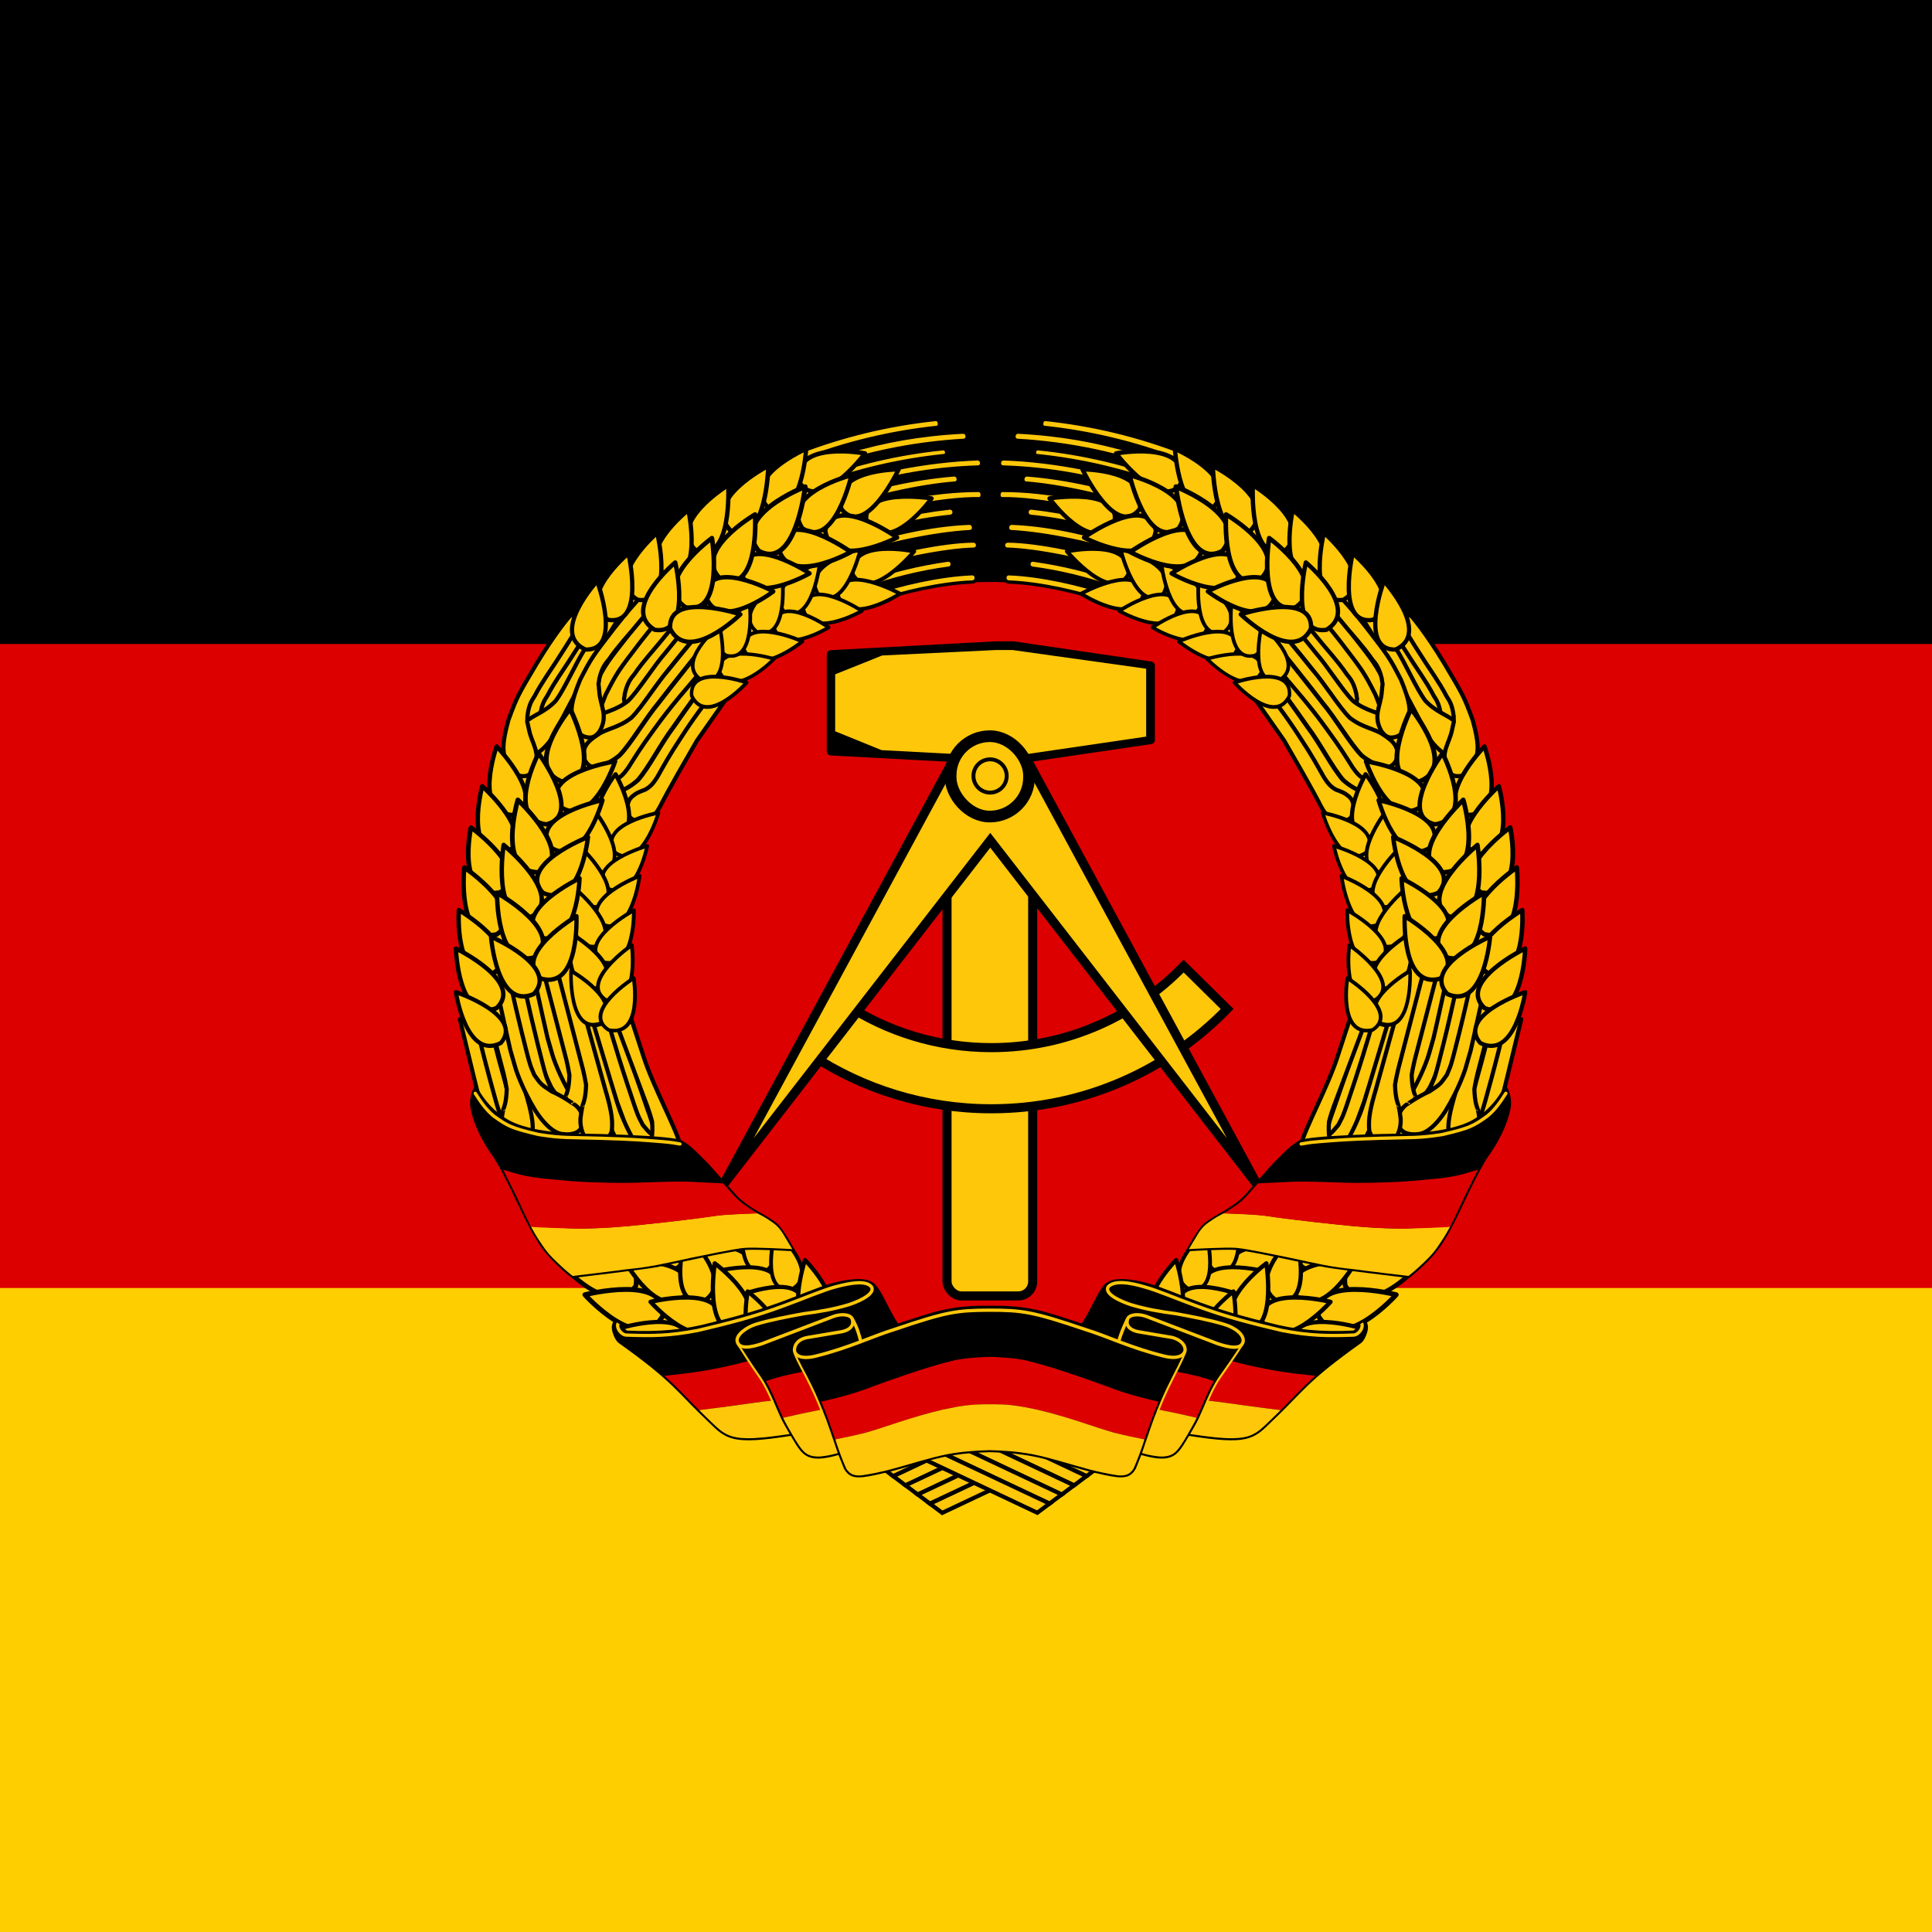 <?xml version="1.0" encoding="UTF-8" standalone="no"?>
<svg
   xmlns:dc="http://purl.org/dc/elements/1.1/"
   xmlns:cc="http://creativecommons.org/ns#"
   xmlns:rdf="http://www.w3.org/1999/02/22-rdf-syntax-ns#"
   xmlns:svg="http://www.w3.org/2000/svg"
   xmlns="http://www.w3.org/2000/svg"
   xmlns:xlink="http://www.w3.org/1999/xlink"
   xmlns:sodipodi="http://sodipodi.sourceforge.net/DTD/sodipodi-0.dtd"
   xmlns:inkscape="http://www.inkscape.org/namespaces/inkscape"
   height="480"
   width="480"
   version="1.1"
   id="svg338"
   sodipodi:docname="eg.svg"
   inkscape:version="0.92.2 (5c3e80d, 2017-08-06)">
  <defs
     id="defs342" />
  <sodipodi:namedview
     pagecolor="#ffffff"
     bordercolor="#000000"
     borderopacity="0.25"
     objecttolerance="10"
     gridtolerance="10"
     guidetolerance="10"
     inkscape:pageopacity="0"
     inkscape:pageshadow="2"
     inkscape:window-width="1415"
     inkscape:window-height="794"
     id="namedview340"
     showgrid="false"
     fit-margin-top="0"
     fit-margin-left="0"
     fit-margin-right="0"
     fit-margin-bottom="0"
     inkscape:zoom="0.3"
     inkscape:cx="-317.49935"
     inkscape:cy="300"
     inkscape:window-x="0"
     inkscape:window-y="0"
     inkscape:window-maximized="0"
     inkscape:current-layer="svg338" />
  <path
     style="stroke-width:0.8"
     d="M 0,0 V 480 H 480 V 0 Z"
     id="path2"
     inkscape:connector-curvature="0" />
  <path
     style="fill:#dd0000;stroke-width:0.8"
     d="M 0,160 V 480 H 480 V 160 Z"
     id="path4"
     inkscape:connector-curvature="0" />
  <path
     style="fill:#ffce00;stroke-width:0.8"
     d="M 0,320 V 480 H 480 V 320 Z"
     id="path6"
     inkscape:connector-curvature="0" />
  <g
     transform="matrix(0.164,0,0,0.164,112.634,203.793)"
     id="g336">
    <path
       d="m 1351.01,228.29 a 520,570.51 0 1 1 -1040,0 520,570.51 0 1 1 1040,0 z"
       transform="matrix(1.091,0,0,1.005,-93.109,-17.033)"
       id="path8"
       inkscape:connector-curvature="0"
       style="fill:#dd0000" />
    <g
       transform="translate(-896.575,-1479.218)"
       id="g29">
      <use
         height="1052.36"
         transform="matrix(-1,0,0,1,3344.188,-55.4)"
         width="744.09"
         xlink:href="#a"
         id="use10"
         x="0"
         y="0" />
      <use
         height="1052.36"
         transform="matrix(-1,0,0,1,3362.762,-41.478)"
         width="744.09"
         xlink:href="#a"
         id="use12"
         x="0"
         y="0" />
      <use
         height="1052.36"
         transform="matrix(-1,0,0,1,3381.317,-27.626)"
         width="744.09"
         xlink:href="#a"
         id="use14"
         x="0"
         y="0" />
      <use
         height="1052.36"
         transform="matrix(-1,0,0,1,3399.832,-13.725)"
         width="744.09"
         xlink:href="#a"
         id="use16"
         x="0"
         y="0" />
      <use
         height="1052.36"
         transform="matrix(-1,0,0,1,3418.376,0.166)"
         width="744.09"
         xlink:href="#a"
         id="use18"
         x="0"
         y="0" />
      <use
         height="1052.36"
         transform="translate(74.619,-55.507)"
         width="744.09"
         xlink:href="#a"
         id="use20"
         x="0"
         y="0" />
      <use
         height="1052.36"
         transform="translate(55.839,-41.547)"
         width="744.09"
         xlink:href="#a"
         id="use22"
         x="0"
         y="0" />
      <use
         height="1052.36"
         transform="translate(37.06,-27.587)"
         width="744.09"
         xlink:href="#a"
         id="use24"
         x="0"
         y="0" />
      <use
         height="1052.36"
         transform="translate(18.475,-13.765)"
         width="744.09"
         xlink:href="#a"
         id="use26"
         x="0"
         y="0" />
      <path
         id="a"
         d="m 1605.68,2445.31 175.51,82.98 18.55,-13.92 -164.76,-77.69 z"
         inkscape:connector-curvature="0"
         style="fill:#ffc709;stroke:#000000;stroke-width:6.25" />
    </g>
    <g
       transform="translate(-896.575,-1479.218)"
       id="g45">
      <path
         d="m 1718.03,1214.38 -249.53,13.4 v 66.6 13.81 66.59 l 249.53,13.41 h 27.03 l 208.06,-30.56 v -49.44 -13.81 -49.44 l -208.06,-30.56 z"
         id="path31"
         inkscape:connector-curvature="0"
         style="stroke:#000000;stroke-width:12.5;stroke-linejoin:round" />
      <rect
         height="734.85"
         rx="21.87"
         width="129.76"
         x="1644.46"
         y="1464.95"
         id="rect33"
         style="fill:#ffc709;stroke:#000000;stroke-width:13.75;stroke-linejoin:round" />
      <path
         d="m 2002.87,1700.09 c -73.75,76.15 -176.98,123.57 -291.28,123.57 -81.71,0 -157.75,-24.29 -221.44,-65.91 l -51.9,76.72 c 78.5,51.66 172.4,81.81 273.34,81.81 140.09,0 266.67,-58.01 357.22,-151.19 z"
         id="path35"
         inkscape:connector-curvature="0"
         style="fill:#ffc709;stroke:#000000;stroke-width:13.75" />
      <path
         d="m 1662.75,1371.5 -357.41,660.16 404.6,-522.13 404.62,522.13 -357.37,-660.16 -47.22,66.31 z"
         id="path37"
         inkscape:connector-curvature="0"
         style="fill:#ffc709;stroke:#000000;stroke-width:13.75" />
      <path
         d="m 1717.6,1221.35 -171.41,8.22 -71.18,28.57 v 86.28 l 70.25,28.57 172.34,9.15 h 26.27 l 202.27,-29.67 v -44.33 -12.78 -45.73 l -202.27,-28.28 z"
         id="path39"
         inkscape:connector-curvature="0"
         style="fill:#ffc709" />
      <rect
         height="121.74"
         rx="59.4"
         width="118.79"
         x="1649.9"
         y="1351.86"
         id="rect41"
         style="fill:#ffc709;stroke:#000000;stroke-width:17.72;stroke-linejoin:round" />
      <path
         d="m 1734.85,1412.92 a 26.52,26.52 0 1 1 -53.04,0 26.52,26.52 0 1 1 53.04,0 z"
         transform="matrix(0.949,0,0,0.949,88.46,71.264)"
         id="path43"
         inkscape:connector-curvature="0"
         style="fill:#ffc709;stroke:#000000;stroke-width:6.25;stroke-linejoin:round" />
    </g>
    <g
       id="b"
       transform="translate(-896.575,-1479.218)">
      <path
         d="M 1247.35,2299.71 1022.76,2048.55 934.61,1733.4 966,1442.39 l 143.7,-278.94 222.18,-171.46 132.82,-49.51 37.44,54.34 65.2,19.32 -37.43,31.39 -4.83,80.91 -227.01,148.52 -137.66,229.42 -13.28,258.41 68.83,224.6 263.23,251.16 z"
         id="path47"
         inkscape:connector-curvature="0"
         style="fill:#ffc709" />
      <g
         id="g75">
        <use
           height="1052.36"
           transform="rotate(-1.89,3472.059,2550.253)"
           width="744.09"
           xlink:href="#c"
           id="use49"
           x="0"
           y="0" />
        <use
           height="1052.36"
           transform="rotate(-2.066,2237.845,4254.955)"
           width="744.09"
           xlink:href="#d"
           id="use51"
           x="0"
           y="0" />
        <use
           height="1052.36"
           transform="translate(-120.225,6.374)"
           width="744.09"
           xlink:href="#d"
           id="use53"
           x="0"
           y="0" />
        <use
           height="1052.36"
           transform="matrix(1,-0.02,0.02,1,-84.543,89.982)"
           width="744.09"
           xlink:href="#c"
           id="use55"
           x="0"
           y="0" />
        <use
           height="1052.36"
           transform="matrix(0.886,1.7663e-4,-1.9689e-4,0.988,147.291,-0.549)"
           width="744.09"
           xlink:href="#c"
           id="use57"
           x="0"
           y="0" />
        <use
           height="1052.36"
           transform="translate(56.086,-19.554)"
           width="744.09"
           xlink:href="#c"
           id="use59"
           x="0"
           y="0" />
        <use
           height="1052.36"
           transform="translate(-25.226,-14.844)"
           width="744.09"
           xlink:href="#d"
           id="use61"
           x="0"
           y="0" />
        <use
           height="1052.36"
           transform="rotate(-3.49,1623.299,861.923)"
           width="744.09"
           xlink:href="#d"
           id="use63"
           x="0"
           y="0" />
        <use
           height="1052.36"
           transform="matrix(1,-0.03,0.03,1,80.701,100.789)"
           width="744.09"
           xlink:href="#c"
           id="use65"
           x="0"
           y="0" />
        <use
           height="1052.36"
           transform="translate(23.908,16.696)"
           width="744.09"
           xlink:href="#c"
           id="use67"
           x="0"
           y="0" />
        <path
           id="c"
           d="m 991.04,1855.71 c 0,0 8.82,28.99 30.21,63.99 23.74,36.42 41.25,34.85 41.25,34.85 0,0 26.61,4.85 30.37,-15.94 1.4,-20.79 -12.67,-28.28 -12.67,-28.75 0,0.47 -15.36,-11.27 -35.2,-20.16 -17.02,-11.23 -15.93,-11 -25.78,-24.61 -6.1,-15.48 -4.22,-4.7 -19.22,-65.23 -15,-60.53 -21.25,-94.22 -21.72,-94.22 l -21.49,4.21 19.46,88.14 6.81,30.03 z"
           inkscape:connector-curvature="0"
           style="fill:#ffc709;stroke:#000000;stroke-width:6.25;stroke-linejoin:round" />
        <path
           id="d"
           d="m 1049.23,1688.66 40.82,156.98 c 0,0 4.89,17.06 7.61,34.47 -0.57,20.69 -4.54,28.81 -4.54,28.81 -0.47,0 -2.6,10.95 -4.01,22.2 -0.94,15.47 5.58,26.24 5.58,25.77 0,0.47 4.99,8.28 20.16,9.69 17.5,-0.47 20.15,-12.97 20.15,-12.97 0,0 2.7,-1.25 1.98,-18.75 -0.73,-17.5 -9.48,-45 -9.48,-45 l -58.75,-212 z"
           inkscape:connector-curvature="0"
           style="fill:#ffc709;stroke:#000000;stroke-width:6.25;stroke-linejoin:round" />
        <use
           height="1052.36"
           transform="rotate(-4.254,2118.741,-308.624)"
           width="744.09"
           xlink:href="#c"
           id="use71"
           x="0"
           y="0" />
        <path
           d="m 1130.62,1752.82 56.1,149.93 c 0,0 6.54,16.22 10.96,33.1 1.48,20.6 -1.66,29.22 -1.66,29.22 -0.47,0.06 -1.51,11.21 -1.8,22.57 0.6,15.48 8.14,25.24 8.09,24.78 0.05,0.46 5.79,7.5 21,6.76 17.36,-2.93 18.76,-15.7 18.76,-15.7 0,0 2.57,-16.63 -2.23,-32.95 -3.86,-20.53 -40.61,-87.86 -55.16,-133.38 l -32.42,-99.19 z"
           id="path73"
           inkscape:connector-curvature="0"
           style="fill:#ffc709;stroke:#000000;stroke-width:6.25;stroke-linejoin:round" />
      </g>
      <g
         id="g102">
        <use
           height="1052.36"
           transform="translate(35.036,6.846)"
           width="744.09"
           xlink:href="#e"
           id="use77"
           x="0"
           y="0" />
        <use
           height="1052.36"
           transform="translate(19.367,-0.654)"
           width="744.09"
           xlink:href="#e"
           id="use79"
           x="0"
           y="0" />
        <use
           height="1052.36"
           transform="rotate(7.458,1442.696,2300.196)"
           width="744.09"
           xlink:href="#e"
           id="use81"
           x="0"
           y="0" />
        <use
           height="1052.36"
           transform="rotate(-8.402,933.961,2090.926)"
           width="744.09"
           xlink:href="#f"
           id="use83"
           x="0"
           y="0" />
        <path
           id="e"
           d="m 1072.69,1170.14 c 0,0 -21.08,23.85 -50.19,72.22 -28.17,47.44 -29.37,49.38 -42.5,85 -9.38,34.69 -9.47,46.41 -2.97,65.78 8.38,15.62 16.58,18.91 24.22,19.22 7.64,0.31 11.57,-1.78 17.18,-10.41 11.25,-25.53 -2.93,-38.34 -7.18,-59.59 -4.25,-21.25 -2.49,-4.91 -2.5,-20.65 2.34,-20.9 8.9,-26.37 11.72,-32.01 4.22,-7.97 7.2,-13.98 30.78,-49.17 24.52,-37.54 36.25,-58.17 36.25,-58.17 0,0 2.59,-8.39 -3.08,-12.5 -5.43,-3.94 -11.73,0.28 -11.73,0.28 z"
           inkscape:connector-curvature="0"
           style="fill:#ffc709;stroke:#000000;stroke-width:6.25" />
        <use
           height="1052.36"
           transform="translate(-22.622,-33.453)"
           width="744.09"
           xlink:href="#f"
           id="use86"
           x="0"
           y="0" />
        <use
           height="1052.36"
           transform="rotate(6.718,1377.739,2562.182)"
           width="744.09"
           xlink:href="#e"
           id="use88"
           x="0"
           y="0" />
        <use
           height="1052.36"
           transform="translate(-5.051,-25.441)"
           width="744.09"
           xlink:href="#f"
           id="use90"
           x="0"
           y="0" />
        <use
           height="1052.36"
           transform="rotate(6.949,1534.894,2190.836)"
           width="744.09"
           xlink:href="#e"
           id="use92"
           x="0"
           y="0" />
        <path
           id="f"
           d="m 1286.66,1173.43 c 0,0 -46.05,55.18 -62.91,76.43 -20.14,23.13 -40.43,57.03 -57.5,74.06 -19.89,15.63 -37.5,16.1 -51.25,25.94 -15.63,10.32 -19.06,15.94 -21.25,26.25 -1.72,14.07 10.53,26.25 25,23.75 14,0.32 32.5,-19.5 32.5,-19.5 0,0 25.15,-34.35 42.5,-58 38.47,-56.49 110.75,-137.5 110.75,-137.5 z"
           inkscape:connector-curvature="0"
           style="fill:#ffc709;stroke:#000000;stroke-width:6.25" />
        <use
           height="1052.36"
           transform="matrix(1.106,-0.044,0.053,1.048,-211.825,44.918)"
           width="744.09"
           xlink:href="#f"
           id="use95"
           x="0"
           y="0" />
        <use
           height="1052.36"
           transform="rotate(2.963,1455.412,554.904)"
           width="744.09"
           xlink:href="#g"
           id="use97"
           x="0"
           y="0" />
        <use
           height="1052.36"
           transform="matrix(1.125,-0.125,0.143,0.992,-325.248,250.87)"
           width="744.09"
           xlink:href="#f"
           id="use99"
           x="0"
           y="0" />
        <path
           id="g"
           d="m 1324.2,1275.25 c 0,0 -6.23,8.37 -58.65,83.36 -47.27,81.57 -54.3,96.83 -54.3,96.83 0,0 -7.49,15.67 -15.62,20.67 -8.13,5 -22.42,5.24 -26.88,2.19 -4.25,-2.91 -6.56,-3.28 -8.75,-18.44 1.1,-9.06 3.53,-12.78 7.09,-16.34 7.3,-6.15 11.13,-7.31 20.31,-10.76 8.97,-5.26 12.28,-10.05 18.11,-18.91 11.41,-20.21 16.46,-30.07 35.84,-59.66 25.09,-39.08 45.16,-63.14 68.33,-93.95 z"
           inkscape:connector-curvature="0"
           style="fill:#ffc709;stroke:#000000;stroke-width:6.25" />
      </g>
      <g
         id="g190">
        <path
           d="m 1627.16,871.97 c -72.04,7.59 -141.32,24.5 -206.53,49.66 l 5.56,11.15 c 65.15,-24.99 133.59,-41.32 202.97,-48.69 6.04,-0.68 4.7,-12.78 -2,-12.12 z"
           id="path104"
           inkscape:connector-curvature="0"
           style="fill:#ffc709;stroke:#000000;stroke-width:5.14;stroke-linecap:round;stroke-linejoin:round" />
        <path
           d="m 1668.81,891.22 c -66.16,3.43 -119.49,13.52 -174.59,29.62 -21.42,6.15 -42.54,13.26 -63.34,21.25 l 5.65,11.32 c 74.64,-28.39 153.64,-45.22 233.38,-49.75 7.35,-0.8 6.31,-12.32 -1.1,-12.44 z"
           id="path106"
           inkscape:connector-curvature="0"
           style="fill:#ffc709;stroke:#000000;stroke-width:5;stroke-linecap:round;stroke-linejoin:round" />
        <path
           d="m 1638.19,916.41 c -67.28,6.84 -133.74,22.31 -197,46.25 l 4.75,9.5 c 62.31,-23.45 127.75,-38.58 193.97,-45.38 6.13,-0.44 4.89,-10.94 -1.72,-10.37 z"
           id="path108"
           inkscape:connector-curvature="0"
           style="fill:#ffc709;stroke:#000000;stroke-width:5;stroke-linecap:round;stroke-linejoin:round" />
        <path
           d="m 1449.69,979.66 5.62,11.22 c 88.96,-32.39 168.25,-44.8 236.41,-46.82 7.07,-0.43 7.09,-11.94 -0.94,-12.37 -77.42,2.68 -166.49,19.97 -241.09,47.97 z"
           id="path110"
           inkscape:connector-curvature="0"
           style="fill:#ffc709;stroke:#000000;stroke-width:5;stroke-linecap:round;stroke-linejoin:round" />
        <path
           d="m 1654.69,956.06 c -59.27,4.9 -125.95,18.84 -194.69,44.19 l 5.75,11.47 c 59.11,-21.89 138.31,-39.45 191.09,-43.34 7.34,-1.09 5.61,-12.91 -2.15,-12.32 z"
           id="path112"
           inkscape:connector-curvature="0"
           style="fill:#ffc709;stroke:#000000;stroke-width:5;stroke-linecap:round;stroke-linejoin:round" />
        <path
           d="m 1471.38,1022.91 5.59,11.18 c 60.17,-22.09 158.98,-42.99 216.34,-42.03 6.2,-0.48 5.69,-12.04 -0.53,-12.53 -71.94,-0.04 -147.15,16.44 -221.4,43.38 z"
           id="path114"
           inkscape:connector-curvature="0"
           style="fill:#ffc709;stroke:#000000;stroke-width:5;stroke-linecap:round;stroke-linejoin:round" />
        <path
           d="m 1648.13,1006.22 c -56.4,6.45 -112.14,19.57 -165.54,39.09 l 5.6,11.16 c 50.27,-18.16 105.78,-32.17 161.37,-37.72 8.24,-1.16 7.09,-13.05 -1.43,-12.53 z"
           id="path116"
           inkscape:connector-curvature="0"
           style="fill:#ffc709;stroke:#000000;stroke-width:5;stroke-linecap:round;stroke-linejoin:round" />
        <path
           d="m 1493.75,1067.59 5.63,11.19 c 49.24,-17.66 127.05,-34.13 180,-36.87 7.69,-0.88 6.67,-12.49 -1.07,-12.69 -61.98,2.35 -129.52,19.07 -184.56,38.37 z"
           id="path118"
           inkscape:connector-curvature="0"
           style="fill:#ffc709;stroke:#000000;stroke-width:5;stroke-linecap:round;stroke-linejoin:round" />
        <path
           d="m 1683.91,1056.22 c -45.91,0.35 -126.34,17.26 -177.97,35.66 l 5.62,11.21 c 49.35,-17.46 130.66,-33.53 172.94,-34.53 8.52,-0.09 8.33,-12.25 -0.59,-12.34 z"
           id="path120"
           inkscape:connector-curvature="0"
           style="fill:#ffc709;stroke:#000000;stroke-width:5;stroke-linecap:round;stroke-linejoin:round" />
        <path
           d="m 1644.75,1085.25 c -43.05,6.13 -85.59,16.45 -126.66,30.91 l 5.6,11.15 c 39.21,-14.21 82.91,-24.7 123.65,-30.03 7.86,-1.66 5.99,-13.72 -2.59,-12.03 z"
           id="path122"
           inkscape:connector-curvature="0"
           style="fill:#ffc709;stroke:#000000;stroke-width:5;stroke-linecap:round;stroke-linejoin:round" />
        <path
           d="m 1682.31,1105.81 c -47.42,1.7 -109.34,15.64 -153.78,31.19 l 5.63,11.22 c 41.43,-14.3 100.57,-28.18 148.34,-29.91 8.66,-0.47 7.93,-13.03 -0.19,-12.5 z"
           id="path124"
           inkscape:connector-curvature="0"
           style="fill:#ffc709;stroke:#000000;stroke-width:5;stroke-linecap:round;stroke-linejoin:round" />
        <use
           height="1052.36"
           transform="matrix(-0.343,0.887,-0.905,-0.334,3477.79,854.275)"
           width="744.09"
           xlink:href="#h"
           id="use126"
           x="0"
           y="0" />
        <use
           height="1052.36"
           transform="matrix(-0.615,-0.669,-0.684,0.602,3316.868,691.159)"
           width="744.09"
           xlink:href="#h"
           id="use128"
           x="0"
           y="0" />
        <use
           height="1052.36"
           transform="matrix(0.083,0.914,-0.907,0.084,3016.55,99.302)"
           width="744.09"
           xlink:href="#h"
           id="use130"
           x="0"
           y="0" />
        <use
           height="1052.36"
           transform="matrix(-0.533,-0.689,-0.688,0.541,3192.195,841.391)"
           width="744.09"
           xlink:href="#h"
           id="use132"
           x="0"
           y="0" />
        <use
           height="1052.36"
           transform="matrix(0.19,0.877,-0.878,0.19,2808.218,-31.802)"
           width="744.09"
           xlink:href="#h"
           id="use134"
           x="0"
           y="0" />
        <use
           height="1052.36"
           transform="matrix(-0.491,-0.685,-0.654,0.547,3044.978,852.348)"
           width="744.09"
           xlink:href="#h"
           id="use136"
           x="0"
           y="0" />
        <use
           height="1052.36"
           transform="matrix(0.366,0.78,-0.814,0.351,2481.48,-198.43)"
           width="744.09"
           xlink:href="#h"
           id="use138"
           x="0"
           y="0" />
        <use
           height="1052.36"
           transform="matrix(-0.637,-0.598,-0.6,0.653,3042.67,610.864)"
           width="744.09"
           xlink:href="#h"
           id="use140"
           x="0"
           y="0" />
        <use
           height="1052.36"
           transform="matrix(-0.67,-0.481,-0.485,0.675,2829.417,493.665)"
           width="744.09"
           xlink:href="#h"
           id="use142"
           x="0"
           y="0" />
        <use
           height="1052.36"
           transform="matrix(0.371,0.758,-0.797,0.353,2397.734,-146.032)"
           width="744.09"
           xlink:href="#h"
           id="use144"
           x="0"
           y="0" />
        <use
           height="1052.36"
           transform="matrix(0.463,0.718,-0.743,0.447,2175.161,-239.825)"
           width="744.09"
           xlink:href="#h"
           id="use146"
           x="0"
           y="0" />
        <use
           height="1052.36"
           transform="matrix(-0.676,-0.537,-0.485,0.733,2793.343,479.053)"
           width="744.09"
           xlink:href="#h"
           id="use148"
           x="0"
           y="0" />
        <use
           height="1052.36"
           transform="matrix(-0.346,1.022,-0.995,-0.353,3562.619,617.299)"
           width="744.09"
           xlink:href="#h"
           id="use150"
           x="0"
           y="0" />
        <use
           height="1052.36"
           transform="matrix(0.276,0.987,-1.002,0.271,2925.568,-443.521)"
           width="744.09"
           xlink:href="#h"
           id="use152"
           x="0"
           y="0" />
        <use
           height="1052.36"
           transform="matrix(0.329,1.06,-1.033,0.339,2874.447,-601.977)"
           width="744.09"
           xlink:href="#h"
           id="use154"
           x="0"
           y="0" />
        <use
           height="1052.36"
           transform="matrix(0.394,1.005,-0.975,0.407,2654.295,-641.523)"
           width="744.09"
           xlink:href="#h"
           id="use156"
           x="0"
           y="0" />
        <use
           height="1052.36"
           transform="matrix(0.529,0.875,-0.893,0.511,2329.721,-667.553)"
           width="744.09"
           xlink:href="#h"
           id="use158"
           x="0"
           y="0" />
        <use
           height="1052.36"
           transform="matrix(0.553,0.869,-0.872,0.55,2224.343,-695.508)"
           width="744.09"
           xlink:href="#h"
           id="use160"
           x="0"
           y="0" />
        <use
           height="1052.36"
           transform="matrix(0.546,0.87,-0.876,0.539,2193.914,-646.094)"
           width="744.09"
           xlink:href="#h"
           id="use162"
           x="0"
           y="0" />
        <use
           height="1052.36"
           transform="matrix(0.643,0.795,-0.795,0.644,1918.417,-719.244)"
           width="744.09"
           xlink:href="#h"
           id="use164"
           x="0"
           y="0" />
        <use
           height="1052.36"
           transform="matrix(-0.902,-0.482,-0.476,0.914,3261.291,-164.293)"
           width="744.09"
           xlink:href="#h"
           id="use166"
           x="0"
           y="0" />
        <use
           height="1052.36"
           transform="matrix(-0.151,1.076,-0.989,-0.165,3427.625,265.658)"
           width="744.09"
           xlink:href="#h"
           id="use168"
           x="0"
           y="0" />
        <use
           height="1052.36"
           transform="matrix(-0.625,-0.863,-0.861,0.626,3629.281,738.961)"
           width="744.09"
           xlink:href="#h"
           id="use170"
           x="0"
           y="0" />
        <use
           height="1052.36"
           transform="matrix(0.113,1.054,-1.068,0.112,3255.83,-187.438)"
           width="744.09"
           xlink:href="#h"
           id="use172"
           x="0"
           y="0" />
        <use
           height="1052.36"
           transform="matrix(-0.643,-0.895,-0.86,0.669,3573.671,714.918)"
           width="744.09"
           xlink:href="#h"
           id="use174"
           x="0"
           y="0" />
        <use
           height="1052.36"
           transform="matrix(-0.631,-0.811,-0.803,0.638,3401.265,725.676)"
           width="744.09"
           xlink:href="#h"
           id="use176"
           x="0"
           y="0" />
        <use
           height="1052.36"
           transform="matrix(0.243,1.15,-1.131,0.247,3178.236,-491.238)"
           width="744.09"
           xlink:href="#h"
           id="use178"
           x="0"
           y="0" />
        <use
           height="1052.36"
           transform="matrix(0.42,0.998,-1.023,0.41,2755.035,-595.91)"
           width="744.09"
           xlink:href="#h"
           id="use180"
           x="0"
           y="0" />
        <use
           height="1052.36"
           transform="matrix(-0.701,-0.75,-0.713,0.736,3252.822,527.553)"
           width="744.09"
           xlink:href="#h"
           id="use182"
           x="0"
           y="0" />
        <use
           height="1052.36"
           transform="matrix(0.518,0.963,-0.977,0.51,2521.404,-702.495)"
           width="744.09"
           xlink:href="#h"
           id="use184"
           x="0"
           y="0" />
        <use
           height="1052.36"
           transform="matrix(0.555,0.88,-0.893,0.547,2286.381,-655.249)"
           width="744.09"
           xlink:href="#h"
           id="use186"
           x="0"
           y="0" />
        <use
           height="1052.36"
           transform="matrix(-0.843,-0.63,-0.636,0.836,3196.744,280.274)"
           width="744.09"
           xlink:href="#h"
           id="use188"
           x="0"
           y="0" />
      </g>
      <g
         id="g222">
        <use
           height="1052.36"
           transform="matrix(1.026,-0.528,0.573,0.907,-861.659,1048.425)"
           width="744.09"
           xlink:href="#h"
           id="use192"
           x="0"
           y="0" />
        <use
           height="1052.36"
           transform="matrix(0.997,-0.643,0.649,0.987,-930.816,1060.041)"
           width="744.09"
           xlink:href="#h"
           id="use194"
           x="0"
           y="0" />
        <use
           height="1052.36"
           transform="matrix(0.815,-0.58,0.58,0.815,-592.241,1352.839)"
           width="744.09"
           xlink:href="#h"
           id="use196"
           x="0"
           y="0" />
        <use
           height="1052.36"
           transform="matrix(-0.638,0.77,0.77,0.638,447.743,256.136)"
           width="744.09"
           xlink:href="#h"
           id="use198"
           x="0"
           y="0" />
        <use
           height="1052.36"
           transform="matrix(0.97,-0.373,0.369,0.981,-359.44,775.603)"
           width="744.09"
           xlink:href="#h"
           id="use200"
           x="0"
           y="0" />
        <use
           height="1052.36"
           transform="matrix(0.872,-0.489,0.489,0.872,-387.22,1051.731)"
           width="744.09"
           xlink:href="#h"
           id="use202"
           x="0"
           y="0" />
        <use
           height="1052.36"
           transform="matrix(-0.582,0.852,0.843,0.588,306.333,315.273)"
           width="744.09"
           xlink:href="#h"
           id="use204"
           x="0"
           y="0" />
        <use
           height="1052.36"
           transform="matrix(0.884,-0.56,0.565,0.875,-583.406,1190.914)"
           width="744.09"
           xlink:href="#h"
           id="use206"
           x="0"
           y="0" />
        <use
           height="1052.36"
           transform="matrix(-0.464,0.835,0.805,0.521,355.423,408.478)"
           width="744.09"
           xlink:href="#h"
           id="use208"
           x="0"
           y="0" />
        <use
           height="1052.36"
           transform="matrix(0.801,-0.522,0.523,0.8,-338.183,1241.306)"
           width="744.09"
           xlink:href="#h"
           id="use210"
           x="0"
           y="0" />
        <use
           height="1052.36"
           transform="matrix(-0.508,0.751,0.761,0.494,518.206,565.621)"
           width="744.09"
           xlink:href="#h"
           id="use212"
           x="0"
           y="0" />
        <use
           height="1052.36"
           transform="matrix(0.756,-0.655,0.655,0.756,-495.344,1475.821)"
           width="744.09"
           xlink:href="#h"
           id="use214"
           x="0"
           y="0" />
        <use
           height="1052.36"
           transform="matrix(-0.486,0.917,0.919,0.485,131.567,481.125)"
           width="744.09"
           xlink:href="#h"
           id="use216"
           x="0"
           y="0" />
        <use
           height="1052.36"
           transform="matrix(-0.479,0.878,0.878,0.479,246.401,569.174)"
           width="744.09"
           xlink:href="#h"
           id="use218"
           x="0"
           y="0" />
        <use
           height="1052.36"
           transform="matrix(-0.6,0.8,0.8,0.6,577.924,381.368)"
           width="744.09"
           xlink:href="#h"
           id="use220"
           x="0"
           y="0" />
      </g>
      <g
         id="g283">
        <use
           height="1052.36"
           transform="matrix(0.936,0.489,-0.497,0.916,983.921,-666.368)"
           width="744.09"
           xlink:href="#h"
           id="use224"
           x="0"
           y="0" />
        <use
           height="1052.36"
           transform="matrix(0.98,0.422,-0.428,0.957,802.465,-617.112)"
           width="744.09"
           xlink:href="#h"
           id="use226"
           x="0"
           y="0" />
        <use
           height="1052.36"
           transform="matrix(1.065,0.358,-0.386,0.966,635.747,-512.668)"
           width="744.09"
           xlink:href="#h"
           id="use228"
           x="0"
           y="0" />
        <use
           height="1052.36"
           transform="matrix(1.034,0.279,-0.273,1.068,457.004,-558.32)"
           width="744.09"
           xlink:href="#h"
           id="use230"
           x="0"
           y="0" />
        <use
           height="1052.36"
           transform="matrix(1.049,0.23,-0.236,1.025,370.937,-374.891)"
           width="744.09"
           xlink:href="#h"
           id="use232"
           x="0"
           y="0" />
        <use
           height="1052.36"
           transform="matrix(0.804,0.782,-0.836,0.751,1803.706,-700.167)"
           width="744.09"
           xlink:href="#h"
           id="use234"
           x="0"
           y="0" />
        <use
           height="1052.36"
           transform="matrix(-1.042,-0.175,-0.177,1.033,2387.776,-249.431)"
           width="744.09"
           xlink:href="#h"
           id="use236"
           x="0"
           y="0" />
        <use
           height="1052.36"
           transform="matrix(0.88,0.611,-0.627,0.857,1323.951,-663.133)"
           width="744.09"
           xlink:href="#h"
           id="use238"
           x="0"
           y="0" />
        <use
           height="1052.36"
           transform="matrix(0.72,0.61,-0.708,0.692,1725.51,-343.746)"
           width="744.09"
           xlink:href="#h"
           id="use240"
           x="0"
           y="0" />
        <use
           height="1052.36"
           transform="matrix(-0.839,-0.141,-0.129,0.896,2187.226,36.142)"
           width="744.09"
           xlink:href="#h"
           id="use242"
           x="0"
           y="0" />
        <use
           height="1052.36"
           transform="matrix(0.742,0.471,-0.501,0.793,1313.941,-339.037)"
           width="744.09"
           xlink:href="#h"
           id="use244"
           x="0"
           y="0" />
        <use
           height="1052.36"
           transform="matrix(-1.023,-0.129,-0.128,1.034,2266.341,-233.742)"
           width="744.09"
           xlink:href="#h"
           id="use246"
           x="0"
           y="0" />
        <use
           height="1052.36"
           transform="matrix(1.028,0.468,-0.476,1.01,896.681,-729.98)"
           width="744.09"
           xlink:href="#h"
           id="use248"
           x="0"
           y="0" />
        <use
           height="1052.36"
           transform="matrix(-0.87,-0.036,-0.036,0.853,2036.286,66.667)"
           width="744.09"
           xlink:href="#h"
           id="use250"
           x="0"
           y="0" />
        <use
           height="1052.36"
           transform="matrix(0.792,0.389,-0.447,0.757,1159.631,-141.373)"
           width="744.09"
           xlink:href="#h"
           id="use252"
           x="0"
           y="0" />
        <use
           height="1052.36"
           transform="matrix(-1.059,0.051,0.052,1.053,1963.583,-373.046)"
           width="744.09"
           xlink:href="#h"
           id="use254"
           x="0"
           y="0" />
        <use
           height="1052.36"
           transform="matrix(1.012,0.363,-0.338,1.087,649.492,-700.972)"
           width="744.09"
           xlink:href="#h"
           id="use256"
           x="0"
           y="0" />
        <use
           height="1052.36"
           transform="matrix(-0.873,0.014,0.011,0.927,1945.742,-61.609)"
           width="744.09"
           xlink:href="#h"
           id="use258"
           x="0"
           y="0" />
        <use
           height="1052.36"
           transform="matrix(0.821,0.328,-0.366,0.806,982.138,-111.394)"
           width="744.09"
           xlink:href="#h"
           id="use260"
           x="0"
           y="0" />
        <use
           height="1052.36"
           transform="matrix(-1.038,0.123,0.123,1.041,1808.458,-354.409)"
           width="744.09"
           xlink:href="#h"
           id="use262"
           x="0"
           y="0" />
        <use
           height="1052.36"
           transform="matrix(1.053,0.183,-0.175,1.098,319.075,-485.403)"
           width="744.09"
           xlink:href="#h"
           id="use264"
           x="0"
           y="0" />
        <use
           height="1052.36"
           transform="matrix(1.048,0.13,-0.129,1.058,181.218,-283.991)"
           width="744.09"
           xlink:href="#h"
           id="use266"
           x="0"
           y="0" />
        <use
           height="1052.36"
           transform="matrix(-0.89,0.163,0.16,0.871,1693.077,-46.419)"
           width="744.09"
           xlink:href="#h"
           id="use268"
           x="0"
           y="0" />
        <use
           height="1052.36"
           transform="matrix(0.942,0.196,-0.25,0.906,659.685,-102.943)"
           width="744.09"
           xlink:href="#h"
           id="use270"
           x="0"
           y="0" />
        <use
           height="1052.36"
           transform="matrix(-1.017,0.21,0.202,1.042,1647.379,-377.175)"
           width="744.09"
           xlink:href="#h"
           id="use272"
           x="0"
           y="0" />
        <use
           height="1052.36"
           transform="matrix(1.029,0.072,-0.07,1.063,148.846,-258.281)"
           width="744.09"
           xlink:href="#h"
           id="use274"
           x="0"
           y="0" />
        <use
           height="1052.36"
           transform="matrix(-0.865,0.245,0.253,0.862,1505.641,-51.742)"
           width="744.09"
           xlink:href="#h"
           id="use276"
           x="0"
           y="0" />
        <use
           height="1052.36"
           transform="matrix(0.84,0.135,-0.167,0.915,608.985,-5.917)"
           width="744.09"
           xlink:href="#h"
           id="use278"
           x="0"
           y="0" />
        <use
           height="1052.36"
           transform="matrix(-0.868,0.211,0.273,0.834,1476.512,77.494)"
           width="744.09"
           xlink:href="#h"
           id="use280"
           x="0"
           y="0" />
        <path
           id="h"
           d="m 900.43,1739.54 c 0,0 15.46,103.82 68.07,77.08 35.91,-41.93 -68.07,-77.08 -68.07,-77.08 z"
           inkscape:connector-curvature="0"
           style="fill:#ffc709;stroke:#000000;stroke-width:6.29;stroke-linejoin:round" />
      </g>
      <g
         id="g293">
        <path
           d="m 1100.38,1955.66 c 0,0 -58.75,0.73 -97.94,-11.7 -51.44,-14.06 -71.93,-61.6 -71.93,-61.6 0,0 -7.54,10.89 -7.07,26.37 0.47,14.08 10.53,46.57 35.78,80.97 26.19,42.38 44.02,92.35 65.14,125.16 16.89,29.53 52.55,56.25 52.55,56.25 0,0 113.48,-13.56 124.46,-15.91 14.61,-2.23 114.88,-25.34 137.38,-26.59 22.5,-1.25 73.59,2.03 73.59,2.03 0,0 -17.98,-33.12 -26.67,-39.53 -17.36,-14.38 -38.34,-20.24 -60.06,-41.25 -11.86,-13.03 -31.86,-36.09 -43.11,-48.59 -14.07,-13.44 -24.69,-26.67 -40,-35.29 -12.5,-8.15 -142.12,-10.32 -142.12,-10.32 z"
           id="path285"
           inkscape:connector-curvature="0"
           style="stroke:#000000;stroke-width:3.12" />
        <path
           d="m 1356.85,2074.5 c 0,0 -41.71,1.06 -61.79,3.63 -22.19,3.51 -69.89,9.28 -108.19,13.2 -34.4,3.8 -63.54,6.02 -102.37,6.43 l -70.52,-3.23 c 2.25,4.19 8.53,15.46 14.77,24.42 7.5,11.49 13.4,19.14 27.12,31.92 11.27,10.67 18.22,16.21 21.45,18.68 8.45,-0.94 61.8,-7.33 83.34,-10.31 35.43,-3.45 53.42,-8.19 94.22,-16.84 21.33,-4.35 70.77,-14.75 83.63,-15.46 14.51,-1.17 66.09,1.55 71.49,2.02 -3.4,-5.59 -7.44,-12.28 -13.09,-21.8 -8,-13.51 -14.19,-16.99 -25.44,-24.52 -4.46,-2.9 -14.25,-7.99 -14.62,-8.14 z"
           id="path287"
           inkscape:connector-curvature="0"
           style="fill:#ffc709" />
        <path
           d="m 972.03,2008.78 c 3.29,6.1 11.95,23.58 19.69,39.21 9.9,21.42 15.36,33.09 22.59,47.14 15.72,1.17 31.06,1.62 70.2,2.87 38.83,-0.41 67.95,-2.63 102.36,-6.42 38.29,-3.91 86.01,-9.64 108.21,-13.14 20.08,-2.56 62.42,-3.58 62.42,-3.58 0,0 -18.81,-11.37 -27.56,-18.87 -10.86,-10.08 -15.85,-17.27 -24.71,-26.6 -11.49,-0.94 -27.5,-1.01 -45,-2.26 -30.63,-1.72 -77.73,1.48 -103.98,1.48 -26.25,0 -70.63,-0.89 -108.05,-5.25 -50.8,-3.65 -63.03,-12 -76.17,-14.58 z"
           id="path289"
           inkscape:connector-curvature="0"
           style="fill:#dd0000" />
        <path
           d="m 929.73,1892.89 c 7.78,12.04 15.61,24.31 28.13,34.53 21.25,15.17 26.73,18.18 67.78,27.82 36.99,5.85 45.32,4.23 94.64,5.75 48.06,1.48 61.95,2.6 93.04,5.12 15.03,1.21 20.06,2.47 26.53,3.51"
           id="path291"
           inkscape:connector-curvature="0"
           style="fill:none;stroke:#ffc709;stroke-width:5;stroke-linecap:round" />
      </g>
    </g>
    <use
       height="1052.36"
       transform="matrix(-1,0,0,1,1627.635,0)"
       width="744.09"
       xlink:href="#b"
       id="use296"
       x="0"
       y="0" />
    <g
       transform="translate(-896.575,-1479.218)"
       id="g334">
      <path
         d="m 1509.38,2175.78 c -6.86,0.06 -14.16,1.01 -21.22,2.25 -47.09,8.16 -82.57,35.76 -199.88,63.5 -40.41,11.07 -81.72,14.69 -129.44,12.31 -3.52,-0.98 -6.35,-4.94 -6.4,-9.09 l -11.5,-6.56 c -5.03,7.77 -1.97,15.72 -0.16,20.56 1.49,3.98 3.86,8.49 7.38,11.28 84.81,60.39 86.99,73.38 135.78,119.41 26.9,26.51 35.01,34.9 124.56,20.69 17.67,28.65 21.49,43.59 72.44,28.78 l 8.56,21.47 c 7.92,14.79 18.78,15.02 46.34,9.15 71.38,-15.35 92.03,-32.76 173.54,-34.56 81.53,1.8 102.17,19.2 173.56,34.56 27.56,5.87 38.42,5.64 46.34,-9.15 l 8.56,-21.47 c 50.96,14.81 54.78,-0.13 72.44,-28.78 89.56,14.21 97.67,5.82 124.56,-20.69 48.79,-46.03 50.97,-59.02 135.79,-119.41 3.51,-2.79 5.85,-7.3 7.34,-11.28 1.81,-4.84 4.91,-12.79 -0.13,-20.56 l -11.5,6.56 c -0.05,4.15 -2.88,8.11 -6.4,9.09 -47.72,2.38 -89.03,-1.24 -129.44,-12.31 -117.31,-27.74 -152.79,-55.34 -199.87,-63.5 -18.84,-3.31 -39.5,-4.56 -48.29,7.66 -10.14,12.37 -18.57,35.85 -33.09,57.72 -27.23,-8.65 -48.85,-16.62 -71.12,-21.32 -29.76,-6.26 -51.21,-5.88 -68.75,-5.88 -17.26,0 -38.98,-0.38 -68.72,5.88 -22.28,4.7 -43.9,12.67 -71.13,21.32 -14.52,-21.87 -22.94,-45.35 -33.09,-57.72 -5.49,-7.64 -15.64,-10 -27.06,-9.91 z"
         id="path298"
         inkscape:connector-curvature="0"
         style="stroke:#000000;stroke-width:3.13" />
      <path
         d="m 1500.69,2234.12 c 7.34,13.07 10.33,23.42 13.17,34.8"
         id="path300"
         inkscape:connector-curvature="0"
         style="fill:none;stroke:#ffc709;stroke-width:5" />
      <path
         d="m 1216.31,2320.84 c 29.99,-3.25 38.72,-4.07 63.52,-8.19 23.26,-4.25 42.47,-8.51 63.38,-14.16 6.33,9.42 12.22,18.47 18.78,27.82 5.88,9.37 8.5,12.82 17.62,32.14 -18.82,1.71 -34.4,4.57 -54.2,7.1 -16.99,2.22 -36.47,4.88 -56.4,7.32 -7.64,-7.49 -13.47,-13.62 -21.79,-22.24 -10.15,-10.23 -17.89,-18.2 -30.91,-29.79 z"
         id="path302"
         inkscape:connector-curvature="0"
         style="fill:#dd0000" />
      <path
         d="m 1426.69,2314.44 c -30.18,6.36 -33.92,6.97 -56.58,14.31 11.51,20.05 17.96,38.98 25.98,55.64 23.24,-5.27 35.06,-7.72 57.57,-12.36 l -11.41,-24.5 z"
         id="path304"
         inkscape:connector-curvature="0"
         style="fill:#dd0000" />
      <path
         d="m 1268.92,2372.81 c 18.44,-2.19 36.55,-4.72 55.33,-7.17 21.95,-2.95 36.72,-5.42 56.88,-7.43 4.16,9.68 6.3,14.89 11.24,25.78 4.13,9.09 9.59,17.71 13.7,25.05 -13.35,1.86 -23.57,3.45 -38.25,4.98 -15.85,1.33 -21.58,1.84 -34.4,1.02 -12.61,-1.14 -21.84,-3.61 -33.06,-12.38 -7.26,-5.85 -18.81,-17.61 -31.44,-29.85 z"
         id="path306"
         inkscape:connector-curvature="0"
         style="fill:#ffc709" />
      <path
         d="m 1396.1,2384.39 c 20.06,-4.68 38.05,-8.47 59.22,-12.7 5.04,12.15 7.01,17.69 11.31,30.21 4.48,12.61 8.22,24.02 12.33,36.03 -10.06,2.71 -13.8,3.55 -25.04,5 -9.09,0.67 -17.58,-0.3 -24.14,-5.57 -5.26,-3.79 -12.75,-15.3 -19.8,-27.63 -5.32,-9.49 -9,-15.26 -13.88,-25.34 z"
         id="path308"
         inkscape:connector-curvature="0"
         style="fill:#ffc709" />
      <path
         d="m 1697.78,2292.5 c -17.64,0.95 -35.26,3.18 -41.03,4.56 -33.99,8.32 -54.28,15.41 -77.53,23.22 -41.16,13.76 -54.13,20.08 -77.28,27.16 -18.32,5.61 -31.32,8.64 -48,12.47 8.02,19.03 14.01,36.37 21.22,57.09 20.94,-3.6 37.72,-7.34 58.59,-13.62 23.4,-7.71 43.97,-14.27 69.19,-21.91 21.82,-6.61 37.31,-10.33 66.34,-15.25 11.59,-1.09 20.03,-1.77 28.81,-2.06 v 0.03 c 4.19,-0.14 7.77,-0.2 11.29,-0.22 3.52,0.02 7.11,0.08 11.31,0.22 v -0.03 c 8.78,0.3 17.23,0.97 28.81,2.06 29.03,4.92 44.52,8.64 66.34,15.25 25.22,7.64 45.79,14.2 69.19,21.91 20.87,6.28 37.66,10.02 58.6,13.62 7.21,-20.72 13.2,-38.06 21.21,-57.09 -16.67,-3.83 -29.68,-6.86 -48,-12.47 -23.15,-7.08 -36.12,-13.4 -77.28,-27.16 -23.25,-7.81 -43.54,-14.9 -77.53,-23.22 -5.77,-1.38 -23.39,-3.61 -41.03,-4.56 -10.8,-0.45 -12.47,-0.45 -23.22,0 z"
         id="path310"
         inkscape:connector-curvature="0"
         style="fill:#dd0000" />
      <path
         d="m 1699.53,2363.94 v 0.06 c -19.31,0.33 -32.89,1.89 -61.72,8.09 -47.74,11.11 -89.45,27.46 -116.9,34.97 -16.16,4.09 -30.12,6.98 -45.72,10.07 5.12,16.14 10.71,30.88 16.56,44.25 6.16,10.05 14.93,11.19 24.5,10.06 15.28,-2.35 27.85,-5.05 43.31,-9.03 30.72,-8.27 55.78,-16.82 85.13,-22.82 23.46,-4.26 42.07,-5.5 64.69,-6.15 22.61,0.65 41.21,1.89 64.68,6.15 29.35,6 54.44,14.55 85.16,22.82 15.47,3.98 28.03,6.68 43.31,9.03 9.57,1.13 18.35,-0.01 24.5,-10.06 5.85,-13.37 11.44,-28.11 16.56,-44.25 -15.6,-3.09 -29.59,-5.98 -45.75,-10.07 -27.45,-7.51 -69.13,-23.86 -116.87,-34.97 -28.82,-6.19 -42.42,-7.76 -61.72,-8.09 v -0.06 c -3.79,-0.02 -6.58,0.03 -9.87,0.03 -3.29,0 -6.07,-0.05 -9.85,-0.03 z"
         id="path312"
         inkscape:connector-curvature="0"
         style="fill:#ffc709" />
      <path
         d="m 1917.82,2234.9 c -5.78,12.04 -10.32,23.15 -13.42,34.02"
         id="path314"
         inkscape:connector-curvature="0"
         style="fill:none;stroke:#ffc709;stroke-width:5" />
      <path
         d="m 2202.47,2320.84 c -29.99,-3.25 -38.73,-4.07 -63.53,-8.19 -23.26,-4.25 -42.46,-8.51 -63.37,-14.16 -6.33,9.42 -12.23,18.47 -18.79,27.82 -5.88,9.37 -8.49,12.82 -17.62,32.14 18.83,1.71 34.4,4.57 54.21,7.1 16.99,2.22 36.46,4.88 56.39,7.32 7.65,-7.49 13.48,-13.62 21.79,-22.24 10.16,-10.23 17.9,-18.2 30.92,-29.79 z"
         id="path316"
         inkscape:connector-curvature="0"
         style="fill:#dd0000" />
      <path
         d="m 1992.09,2314.44 c 30.18,6.36 33.91,6.97 56.58,14.31 -11.52,20.05 -17.97,38.98 -25.98,55.64 -23.25,-5.27 -35.07,-7.72 -57.57,-12.36 l 11.4,-24.5 z"
         id="path318"
         inkscape:connector-curvature="0"
         style="fill:#dd0000" />
      <path
         d="m 2149.85,2372.81 c -18.44,-2.19 -36.55,-4.72 -55.32,-7.17 -21.95,-2.95 -36.73,-5.42 -56.88,-7.43 -4.17,9.68 -6.31,14.89 -11.25,25.78 -4.13,9.09 -9.58,17.71 -13.69,25.05 13.34,1.86 23.57,3.45 38.24,4.98 15.85,1.33 21.58,1.84 34.4,1.02 12.62,-1.14 21.85,-3.61 33.07,-12.38 7.26,-5.85 18.8,-17.61 31.43,-29.85 z"
         id="path320"
         inkscape:connector-curvature="0"
         style="fill:#ffc709" />
      <path
         d="m 2022.67,2384.39 c -20.05,-4.68 -38.05,-8.47 -59.22,-12.7 -5.04,12.15 -7.01,17.69 -11.31,30.21 -4.48,12.61 -8.22,24.02 -12.32,36.03 10.05,2.71 13.79,3.55 25.03,5 9.09,0.67 17.58,-0.3 24.15,-5.57 5.26,-3.79 12.75,-15.3 19.79,-27.63 5.32,-9.49 9.01,-15.26 13.88,-25.34 z"
         id="path322"
         inkscape:connector-curvature="0"
         style="fill:#ffc709" />
      <path
         d="m 1413.63,2286.61 c 4.8,13.35 15.25,30.37 22.05,44.73 2.9,5.54 12.28,25.16 19.09,43.1"
         id="path324"
         inkscape:connector-curvature="0"
         style="fill:none;stroke:#ffc709;stroke-width:3.13" />
      <path
         d="m 1327.29,2272.5 c 11.19,17.49 21.65,33.53 33.62,50.68 8.63,12.57 14.02,24.8 19.55,37.43"
         id="path326"
         inkscape:connector-curvature="0"
         style="fill:none;stroke:#ffc709;stroke-width:3.13" />
      <path
         d="m 2091.23,2274.32 c -11.19,17.48 -21.4,31.71 -33.37,48.86 -8.62,12.57 -14.02,24.8 -19.55,37.43"
         id="path328"
         inkscape:connector-curvature="0"
         style="fill:none;stroke:#ffc709;stroke-width:3.13" />
      <path
         d="m 2005.07,2285.33 c -4.79,13.35 -15.24,31.67 -22.05,46.03 -2.9,5.54 -12.28,25.16 -19.08,43.1"
         id="path330"
         inkscape:connector-curvature="0"
         style="fill:none;stroke:#ffc709;stroke-width:3.13" />
      <path
         d="m 1146.37,2241.24 c -1.84,2.8 -0.62,7.08 0.8,9.66 1.21,2.19 5.21,7.42 10.62,8.18 40.88,1.61 67.19,1.09 109.44,-7.02 44.63,-10.55 84.82,-20.5 129.96,-37.38 26.56,-9.58 58.2,-23.15 77.2,-28.33 23.89,-6.43 47.25,-10.47 55.56,-0.32 5.97,9.34 -13.87,20.31 -33.89,26.95 -23.27,7.06 -45.17,10.68 -68.57,13.76 -24.71,4.52 -50.93,9.45 -73.03,16.18 -13.83,4.47 -29.64,15.73 -27.94,25.57 2.86,12.86 21.18,9.19 37.51,3.78 l 108.34,-41.37 c 12.35,-4.51 25.61,-2.99 28.4,3.64 2.45,6.79 0.5,16.19 -16.16,19.54 l -51.87,8.76 c -18.41,3.34 -20.46,16.72 -19.07,21.54 1.55,5.02 9.03,12.04 31.19,6.75 50.88,-12.46 86.36,-30.15 119.23,-40.27 80.1,-27.2 95,-29.25 145.21,-29.45 48.44,0.1 63.79,1.77 145.38,29.45 32.87,10.12 68.35,27.81 119.23,40.27 22.16,5.29 29.39,-2.51 30.93,-7.53 1.4,-4.82 -1.18,-15.35 -18.8,-20.76 l -51.87,-8.76 c -16.66,-3.35 -18.61,-12.75 -16.17,-19.54 2.8,-6.63 16.05,-8.15 28.4,-3.64 l 108.34,41.37 c 16.34,5.41 35.43,9.6 38.3,-3.26 1.7,-9.84 -11.01,-20.84 -28.73,-26.09 -22.1,-6.73 -48.32,-11.66 -73.02,-16.18 -23.41,-3.08 -45.3,-6.7 -68.57,-13.76 -20.03,-6.64 -39.87,-17.35 -34.16,-26.95 9.62,-10.41 33.49,-6.37 55.82,0.32 19,5.18 50.65,18.75 77.21,28.33 45.14,16.88 85.32,26.83 129.96,37.38 42.24,8.11 68.55,8.63 109.44,7.02 5.41,-0.76 9.41,-5.99 10.62,-8.18 1.42,-2.58 2.64,-6.86 0.79,-9.66"
         id="path332"
         inkscape:connector-curvature="0"
         style="fill:none;stroke:#ffc709;stroke-width:5" />
    </g>
  </g>
</svg>
